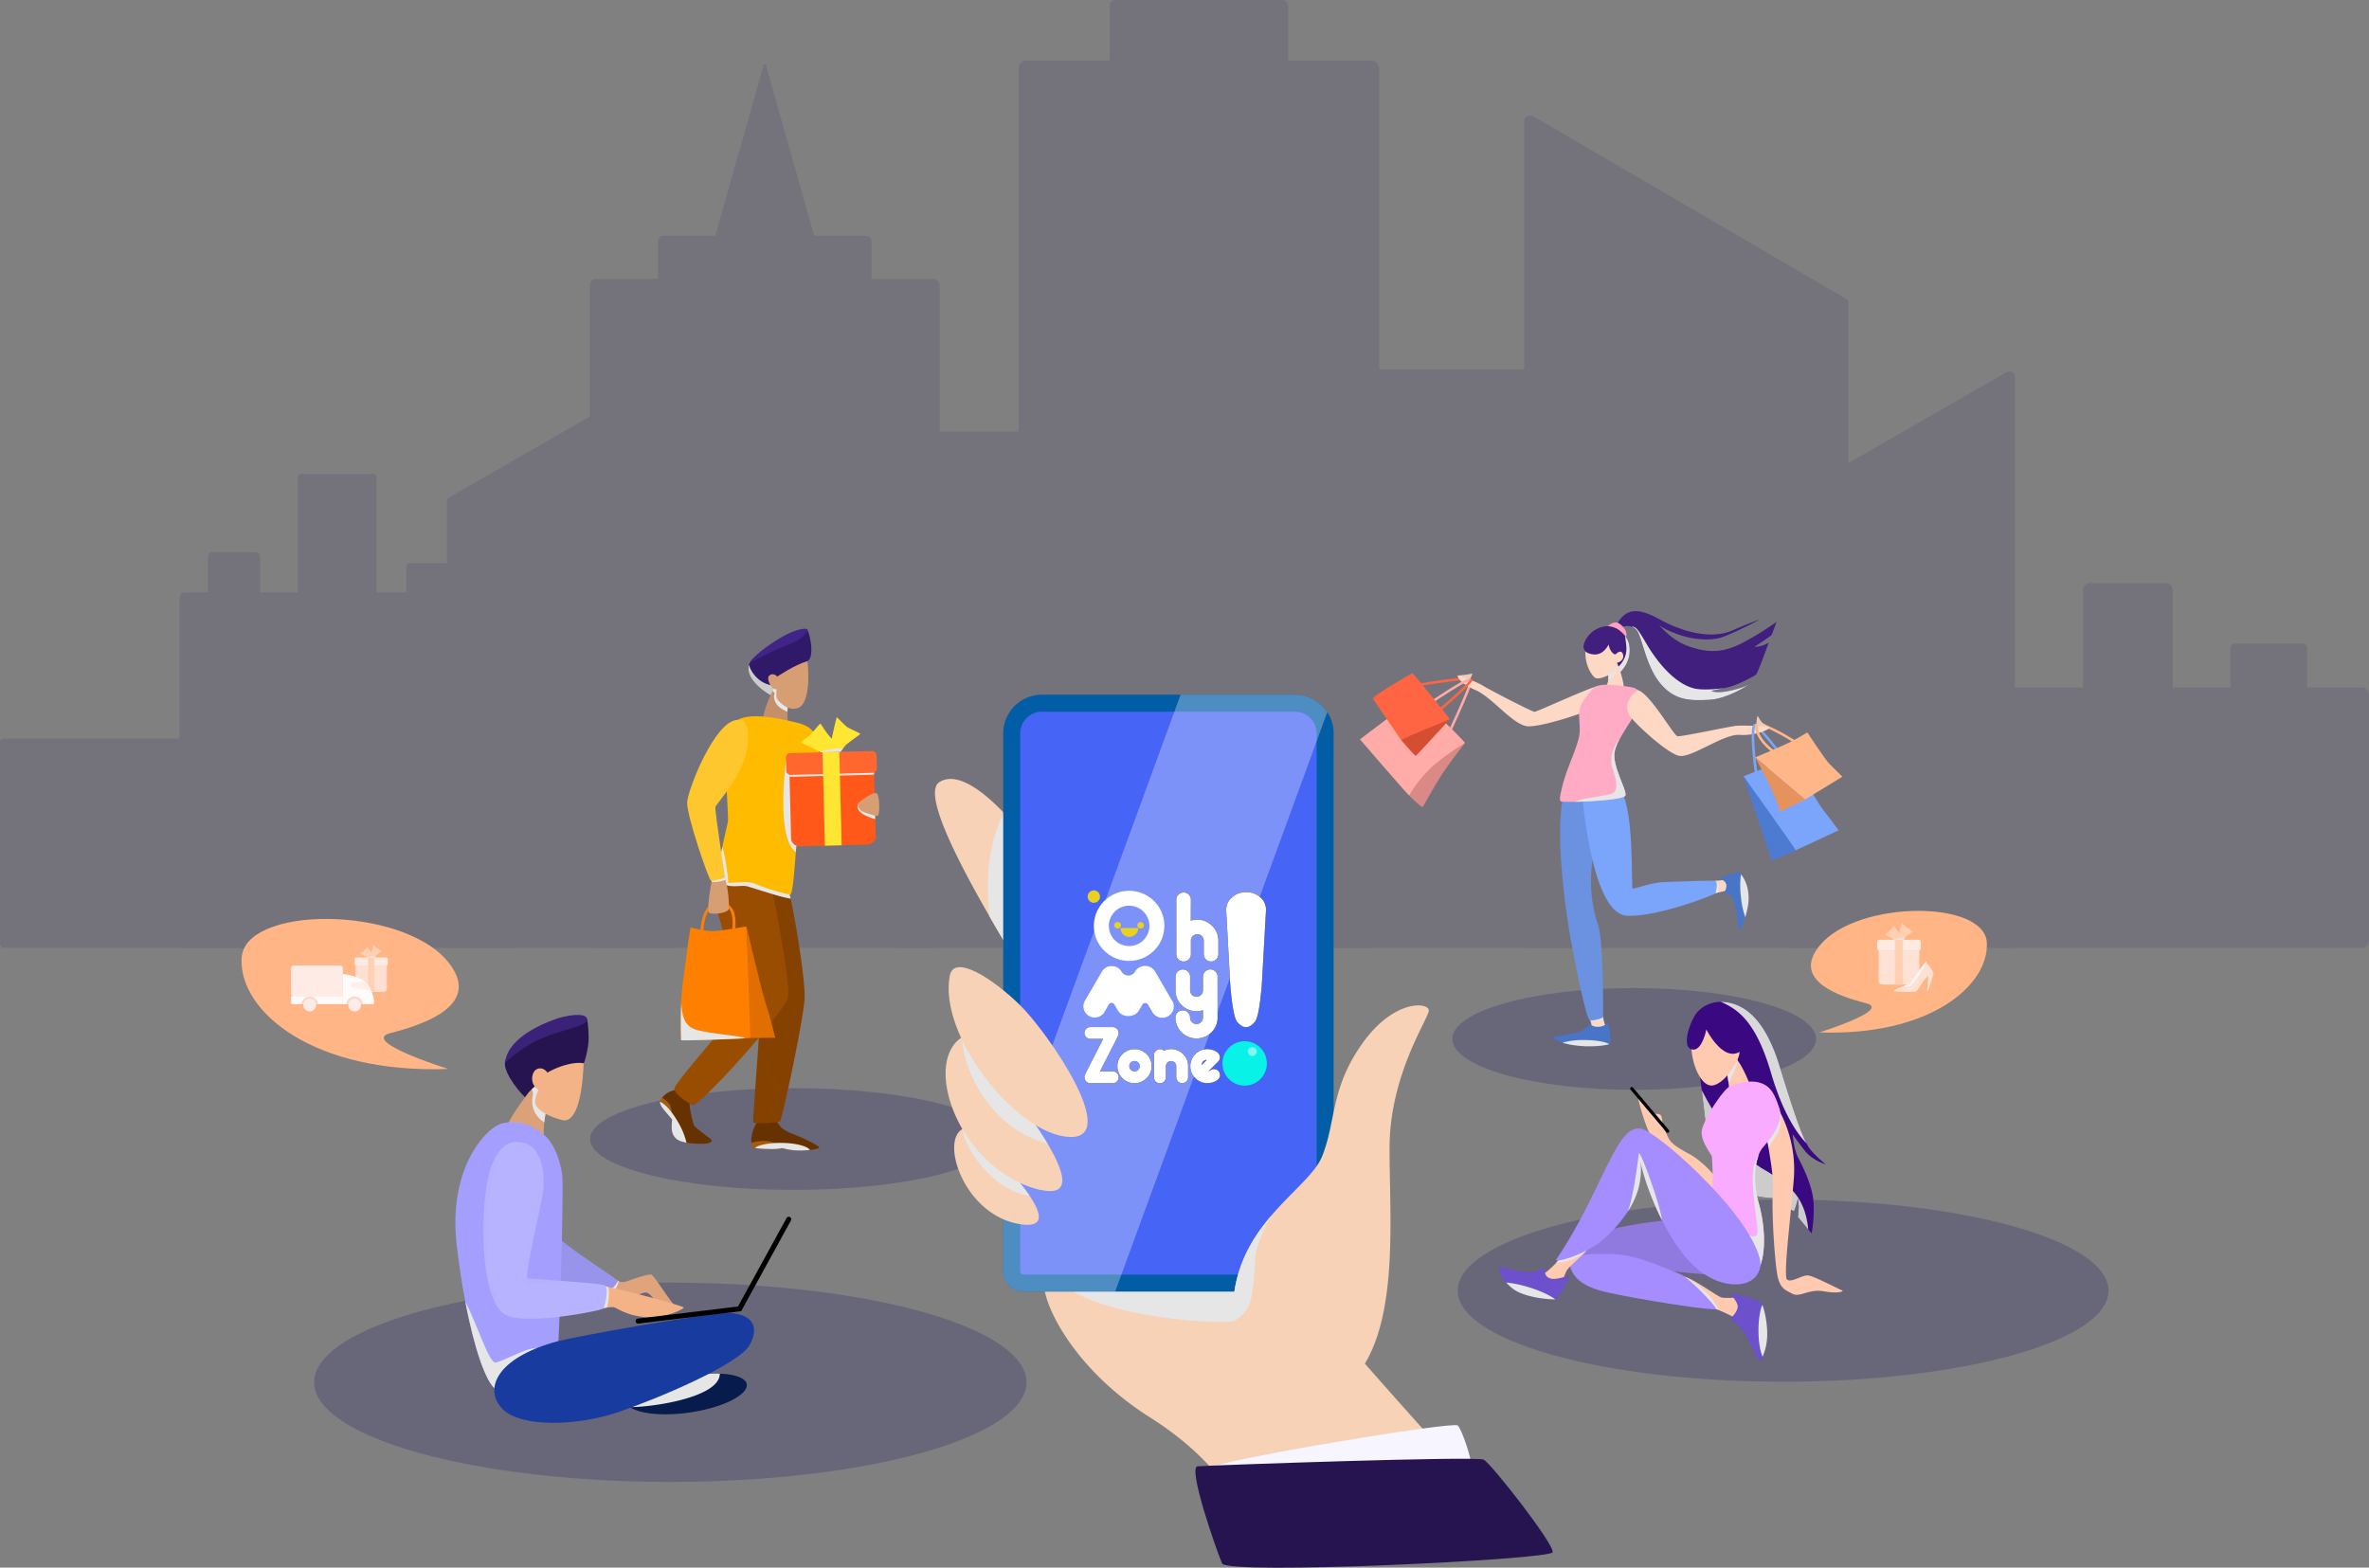 <svg xmlns="http://www.w3.org/2000/svg" viewBox="0 0 1468.34 971.81"><rect x="0" y="0" width="1468.34" height="971.81" fill="#808080" stroke="none"/><defs><style>.cls-1,.cls-74{isolation:isolate;}.cls-2{opacity:0.1;}.cls-3,.cls-4{fill:#0d005f;}.cls-4{opacity:0.2;}.cls-5{fill:#f7d2b7;}.cls-6{fill:#e6e6e6;}.cls-23,.cls-6{mix-blend-mode:multiply;}.cls-7{fill:#015da6;}.cls-8{fill:#4664f6;}.cls-71,.cls-74,.cls-9{fill:#fff;}.cls-9{opacity:0.3;}.cls-10{fill:#f7f5ff;}.cls-11{fill:#25144f;}.cls-12{fill:#dba179;}.cls-13{fill:#f4b387;}.cls-14{fill:#e0a47c;}.cls-15{fill:#3a2278;}.cls-16{fill:#071b4d;}.cls-17{fill:#9893eb;}.cls-18{fill:#a49fff;}.cls-19{fill:#173b9e;}.cls-20{fill:#b7b3ff;}.cls-21{fill:#3a0982;}.cls-22{fill:#ffcab0;}.cls-23{fill:#ccc;}.cls-24{fill:#6c50cc;}.cls-25{fill:#907ae0;}.cls-26{fill:#a58cff;}.cls-27{fill:#f9acff;}.cls-28{fill:#d9d9d9;mix-blend-mode:soft-light;}.cls-29{fill:#301968;}.cls-30{fill:#c49069;}.cls-31{fill:#d89e73;}.cls-32{fill:#630;}.cls-33{fill:#a85b0a;}.cls-34{fill:#854100;}.cls-35{fill:#994d00;}.cls-36{fill:#fb0;}.cls-37{fill:#ff5819;}.cls-38{fill:#ff8000;}.cls-39{fill:#ffc72e;}.cls-40{fill:#412487;}.cls-41{fill:#ffe633;}.cls-42{fill:#ff672e;}.cls-43{fill:#e06e00;}.cls-44{fill:#401f7f;}.cls-45{fill:#ffa1be;}.cls-46{fill:#fcd8c5;}.cls-47{fill:#ff6542;}.cls-48{fill:#edccb9;}.cls-49{fill:#ffaba8;}.cls-50{fill:#4975c7;}.cls-51{fill:#6b92e0;}.cls-52{fill:#7aa5fa;}.cls-53{fill:#ffabc6;}.cls-54{fill:#ffb78a;}.cls-55{fill:#db8986;}.cls-56{fill:#d64e32;}.cls-57{fill:#4d7bd1;}.cls-58{fill:#e6925c;}.cls-59{fill:#ffb585;}.cls-60{fill:#ffe2d6;}.cls-61{fill:#ffd0b3;}.cls-62{fill:#ffeae0;}.cls-63{fill:#ffdfd1;}.cls-64{fill:#fffbfa;}.cls-65{fill:#ffebe6;}.cls-66{fill:#ffefeb;}.cls-67{fill:#f5d9d3;}.cls-68{fill:#ffe1d1;}.cls-69{fill:#fff7f5;}.cls-70{fill:#e8d11f;}.cls-72{fill:#08f2e7;}.cls-73,.cls-74{opacity:0.7;}</style></defs><g class="cls-1"><g id="Layer_2" data-name="Layer 2"><g id="Layer_1-2" data-name="Layer 1"><g class="cls-2"><rect class="cls-3" x="631.37" y="37.53" width="223.42" height="550.1" rx="4.86"/><rect class="cls-3" x="827.06" y="229" width="169.21" height="358.63"/><rect class="cls-3" x="556" y="267.52" width="136.16" height="320.11"/><rect class="cls-3" x="365.6" y="172.83" width="216.81" height="414.8" rx="4"/><rect class="cls-3" x="111.29" y="367.22" width="210.2" height="220.41" rx="3.39"/><rect class="cls-3" y="457.85" width="157.53" height="129.78" rx="2.55"/><rect class="cls-3" x="407.88" y="146.17" width="132.26" height="54.32" rx="3.06"/><rect class="cls-3" x="1232.99" y="426.13" width="235.36" height="161.5" rx="4.45"/><rect class="cls-3" x="1291.16" y="361.47" width="55.53" height="131.35" rx="4"/><rect class="cls-3" x="184.67" y="293.82" width="48.7" height="105.35" rx="2"/><rect class="cls-3" x="251.89" y="349.09" width="48.26" height="50.07" rx="2.1"/><rect class="cls-3" x="128.92" y="342.3" width="32.39" height="55.71" rx="2.76"/><rect class="cls-3" x="1382.4" y="398.94" width="47.6" height="93.88" rx="2.86"/><path class="cls-3" d="M1145.72,187.38V584.89c0,1.51-1.65,2.74-3.67,2.74H948.41c-2,0-3.67-1.23-3.67-2.74V74.42c0-2.29,3.52-3.57,5.93-2.16l193.64,113A2.57,2.57,0,0,1,1145.72,187.38Z"/><path class="cls-3" d="M1107.37,310.34V585.16c0,1.36,1.49,2.47,3.32,2.47h134.85c1.83,0,3.31-1.11,3.31-2.47V232.83c0-2.05-3.15-3.21-5.33-2l-134.85,77.51A2.31,2.31,0,0,0,1107.37,310.34Z"/><path class="cls-3" d="M277,309.47V586.91c0,.4.43.72,1,.72H417.52c.54,0,1-.32,1-.72V229.27c0-.6-.92-.94-1.56-.57L277.39,308.9A.68.68,0,0,0,277,309.47Z"/><rect class="cls-3" x="687.81" width="110.54" height="57.28" rx="3.37"/><path class="cls-3" d="M441.22,153.74,473.29,40.38a.81.81,0,0,1,1.43,0l32.07,113.36c.1.34-.25.66-.71.66H441.93C441.47,154.4,441.12,154.08,441.22,153.74Z"/></g><ellipse class="cls-4" cx="491.74" cy="706.11" rx="125.99" ry="31.54"/><path class="cls-5" d="M900.77,906.81s-128.62,27.56-132.3,25.73-14.09-27.57-55.74-53.9S651.47,818,647.8,801.45,660.05,652,656.39,641c-1.13-3.38-10.41-18.28-22.16-37.63-6.53-10.77-13.83-22.94-20.92-35.28-21.65-37.64-41.27-76.9-31-83.29,11.27-7,28,6.57,40.2,19.42A198.5,198.5,0,0,1,638,522.76s5.58,9.59,14.43,24.83C684.79,603.35,760.73,734.7,766,748.17,772.75,765.32,900.77,906.81,900.77,906.81Z"/><path class="cls-6" d="M654.79,792.92c22.13,24.07,108.48,30.45,119.55,24.36s-2.25-33.22,6.88-53.14S654.79,792.92,654.79,792.92Z"/><path class="cls-6" d="M634.23,603.35c-6.53-10.77-13.83-22.94-20.92-35.28-2.57-22.24-.38-48.45,9.16-63.87A198.5,198.5,0,0,1,638,522.76s5.58,9.59,14.43,24.83C654.63,564.94,644.53,595.07,634.23,603.35Z"/><path class="cls-7" d="M826.59,454.65V776.7a24,24,0,0,1-24,24H634.44A12.7,12.7,0,0,1,621.81,788V454.65a24,24,0,0,1,24-24H802.62a24,24,0,0,1,24,24Z"/><path class="cls-8" d="M634.44,790.15a2,2,0,0,1-1.17-.38,2.12,2.12,0,0,1-.93-1.73V454.64a13.46,13.46,0,0,1,13.44-13.44H802.62a13.46,13.46,0,0,1,13.45,13.44V776.7a13.46,13.46,0,0,1-13.45,13.45Z"/><path class="cls-5" d="M861.26,711.88c0,45.93,6.44,113-23.42,144.25-28.37,29.67-68.91-16.55-73.27-37a15.39,15.39,0,0,1-.38-3c-.72-28.22,11-47.67,24-62.8,12.86-15,26.9-25.69,31.25-36.43,8.74-21.6,5-41.8,24.8-69.82s41.35-25.73,41.35-20.69S861.26,665.93,861.26,711.88Z"/><path class="cls-9" d="M822.65,441.53l-6.59,18-121,330.62-3.84,10.52H634.44A12.7,12.7,0,0,1,621.81,788V731.2l10.52-28.77L727.9,441.2l3.85-10.52h70.87A24,24,0,0,1,822.65,441.53Z"/><path class="cls-5" d="M633.1,759c-35-4.75-50.58-51.36-36.57-59.06a.23.23,0,0,1,.1-.07,8.79,8.79,0,0,1,2.79-.9s19.42,17.83,32.58,34.12c2.26,2.77,4.33,5.51,6.09,8.1C645.68,752.43,647.46,761,633.1,759Z"/><path class="cls-6" d="M643.9,737.34a67.66,67.66,0,0,1-11.9-4.21c2.26,2.77,4.33,5.51,6.09,8.1-22-2.47-40.45-29.5-41.45-41h0a2.53,2.53,0,0,0,0-.27,5.59,5.59,0,0,1,.81-3.75s45.18,30.78,48.14,41.57C645,737.63,644.48,737.49,643.9,737.34Z"/><path class="cls-5" d="M645.58,737.73c-.55-.1-1.1-.24-1.68-.39a67.66,67.66,0,0,1-11.9-4.21c-15.34-7.09-27.44-19.46-35.36-32.94h0c0-.07-.08-.14-.11-.2-13.17-22.53-14.63-48.11,0-57.16.45-.28.89-.53,1.37-.78,0,0,34.55,38.73,51.46,67.07C660.3,727.53,663.84,741.58,645.58,737.73Z"/><path class="cls-6" d="M649.31,709.11c-39.8-11.17-53.55-51.93-52.83-66.29.45-.28.89-.53,1.37-.78C597.85,642,632.4,680.77,649.31,709.11Z"/><path class="cls-5" d="M588.7,604.82c-7.27,37,41.12,98.44,74,100,32.69,1.59-13.47-65.06-30.45-81.69S591.38,591.21,588.7,604.82Z"/><path class="cls-10" d="M749.18,910.33c5.05-5.05,151.6-29.4,154.35-26.64s8.73,21.13,8.73,26.18S749.18,910.33,749.18,910.33Z"/><path class="cls-11" d="M742.29,909c9.62-.69,172.73-6.44,177.32-4.14s44.11,52.83,42.73,57.43-201.68,14.24-204.89,6.89S735.85,909.42,742.29,909Z"/><ellipse class="cls-4" cx="415.47" cy="856.91" rx="220.78" ry="61.78"/><path class="cls-11" d="M327.34,681.68c-3.88-2.36-15-15.94-14.39-22.77s20.56-16.07,22.47-15.31,7.77,22.7,6.47,25.36S327.34,681.68,327.34,681.68Z"/><path class="cls-12" d="M340.3,680.23c-.37,1.85-.88,4-1.46,6.63a78.18,78.18,0,0,0-1.49,8.92c-.56,5.56-.17,8.82-.34,9.82-.22,1.44-21.79-2.07-22.54-6.09s9.92-17.74,12.72-21.71a26.44,26.44,0,0,1,2.41-2.51,14.56,14.56,0,0,1,5.92-3.64,5.44,5.44,0,0,1,2-.17C341.1,671.9,341.45,674.19,340.3,680.23Z"/><path class="cls-6" d="M340.3,680.23c-.37,1.85-.88,4-1.46,6.63a78.18,78.18,0,0,0-1.49,8.92c-8.26-5.38-7.77-13.11-7.19-16.13.49-2.56,0-2.56-.56-4.36a14.56,14.56,0,0,1,5.92-3.64C336.62,673.26,338.08,676.19,340.3,680.23Z"/><path class="cls-13" d="M361.84,656.4c-1.11,39.6-10.92,38.37-12.69,38.08-3.41-.57-15.33-4.37-17.36-10.16s13.2-28.43,13.4-28.73S361.84,656.4,361.84,656.4Z"/><path class="cls-13" d="M341.28,668.13c-3.3-7.57-8.58-6.55-10.31-3.71-2.67,4.41-.76,11.63,6.45,12.08S341.28,668.13,341.28,668.13Z"/><path class="cls-14" d="M407.46,808.18a43,43,0,0,0-2.65-3.54c-1.32-1.56-2.85-3.07-4-3.31s-2.78.39-4.54,1-3.77,1.43-5.14,1.24a101,101,0,0,1-12.65-3.27c-.39-.12-.73-.26-1.07-.39a6,6,0,0,1-2.34-1.29.39.39,0,0,1-.05-.14,1,1,0,0,1,.2-.91s0,0,0,0a.35.35,0,0,0,.05-.08c.51.08,1.05.2,1.63.3a3.25,3.25,0,0,0-.68-1.32,32.24,32.24,0,0,1,4.92-3.31c.93.43,1.64.82,2.29,1.09,1.54.71,2.71.85,5.56-.1,4-1.36,13.16-4.72,14.92-3.87,1.53.73,10.18,14.33,13.3,17.94.49.56.83.85,1,.87C419.65,809.18,408,809,407.46,808.18Z"/><path class="cls-11" d="M339.14,662.73l.24,2.15a49.37,49.37,0,0,1,14.39-5.44c6.26-1.13,7.69-.07,8.07-.38s3-8.91,3-15.46-.82-11.83-1.11-12.25-28.28,12.25-28.28,12.25Z"/><path class="cls-15" d="M313,658.91c1.67-16.42,25.89-25.26,32.55-27.54,3.55-1.22,17.57-4.47,18.33.43s-18.41,6.38-33.21,14.29A94.09,94.09,0,0,0,313,658.91Z"/><path class="cls-16" d="M457.08,866c-15.2,10.09-52.93,14.92-66.75,6.32a13.8,13.8,0,0,1-2.48-1.95,3.39,3.39,0,0,1-.32-.35c-3.66-4.06.46-7.35,7.07-9.84,11.09-4.22,29.19-6.26,29.19-6.26a91.17,91.17,0,0,1,22.35-2.34C461.81,852.09,468.71,858.28,457.08,866Z"/><path class="cls-6" d="M376.27,796.48l-.95,1c.51.08,1.05.2,1.63.3a3.25,3.25,0,0,0-.68-1.32,32.24,32.24,0,0,1,4.92-3.31c.93.43,1.64.82,2.29,1.09a13.87,13.87,0,0,1-1.82,4.53,3.19,3.19,0,0,1-1.61,1.54,5.16,5.16,0,0,1-1.54,0,4.75,4.75,0,0,1-1-.19,4.47,4.47,0,0,1-2.47-1.41,2.22,2.22,0,0,1-.46-1.37c.24,0,.49.07.73.12Z"/><path class="cls-17" d="M345.9,767c6.2,6.6,37.27,26.2,37.06,27.11s-3.75,6.09-6.8,6.3-34.83,3.25-36.76-2.74S345.9,767,345.9,767Z"/><path class="cls-18" d="M345.81,834.11c-.83,3.85-20.64,23.34-32.27,27.19-2.51.83-4.65.93-6.12,0-6.09-3.85-13.47-25.22-19.05-54.51-2.07-10.82-3.9-22.74-5.32-35.24-5.28-46.31,17.06-70.48,26-74.33,7.31-3.17,19.6-2,29.05,7.11,5.29,5.07,9.34,14.82,10.36,24.38S346.81,829.43,345.81,834.11Z"/><path class="cls-6" d="M313.54,861.3c-2.51.83-4.65.93-6.12,0-6.09-3.85-13.47-25.22-19.05-54.51,7.77,15.11,14.77,38.41,18.79,37.87,4.58-.61,20.25-9.75,24.83-8.68C336,836.91,322.63,855.7,313.54,861.3Z"/><path class="cls-6" d="M446.14,851.56c.1,14.64-41.36,20.81-55.81,20.74a17.61,17.61,0,0,1-4-.32s.44-.73,1.22-2a112.33,112.33,0,0,1,7.07-9.84c11.09-4.22,29.19-6.26,29.19-6.26A91.17,91.17,0,0,1,446.14,851.56Z"/><path class="cls-19" d="M345.85,831.41c-38.9,10.45-46,30.16-34.42,42s46.76,10.51,71.74,2,75.09-29.7,81.64-41.89,0-18.73-11.88-19.5S356.06,828.67,345.85,831.41Z"/><path class="cls-13" d="M423.77,810.54c.15,1-12.28,7.09-23.93,6s-17.21-5.56-19.33-6.17a16.4,16.4,0,0,0-4.39.27c-.95.15-2,.29-3,.46-4.44.71-9.16,1.56-9.48,1.1-.54-.85,9.82-14.94,9.82-14.94l1.12.17c.24,0,.49.07.73.12h.05c.51.08,1.05.2,1.63.3h0c1.36.26,2.95.6,4.68,1,4.26,1,9.4,2.25,14.64,3.59,2.85.75,5.73,1.51,8.51,2.26,4.73,1.3,9.11,2.56,12.45,3.59C421.19,809.42,423.72,810.3,423.77,810.54Z"/><path class="cls-6" d="M376.12,810.59l-2,.29-1.07.17a101.93,101.93,0,0,1,1.92-12.3.63.63,0,0,0,.05-.22c.08-.32.15-.64.2-.91,0,0,0,0,0,0v-.08l.1-.09,0,0-.07.07a.18.18,0,0,1,.12,0c.47.07,1,.17,1.51.27h0a10.65,10.65,0,0,1,.46,2.16c0,.08,0,.13,0,.2A28.23,28.23,0,0,1,376.12,810.59Z"/><path class="cls-20" d="M374.15,810.88a1.42,1.42,0,0,1-.12.27c-.76,1.22-49.06,11-61.07,3.66s-14.8-41.73-12.65-68.85,10.77-42.45,26.05-36.87c9.14,3.36,12.65,19,9.43,34.58s-10.82,48.59-8.67,48.91,44.79,2.73,47.66,4.24a1.44,1.44,0,0,1,.59.56s0,0,0,0l0,0a.09.09,0,0,1,.05.1C377.05,800.33,375,809,374.15,810.88Z"/><path d="M458.19,809.85l-62.84,7.57a1.55,1.55,0,0,0-1.36,1.73h0a1.55,1.55,0,0,0,1.73,1.36l62.84-7.58a1.55,1.55,0,0,0,1.36-1.73h0A1.55,1.55,0,0,0,458.19,809.85Z"/><path d="M487.51,755.11,457.05,810.6a1.57,1.57,0,0,0,.62,2.12h0a1.56,1.56,0,0,0,2.11-.62l30.45-55.49a1.55,1.55,0,0,0-.61-2.11h0A1.55,1.55,0,0,0,487.51,755.11Z"/><ellipse class="cls-4" cx="1105.2" cy="800.11" rx="201.69" ry="56.44"/><ellipse class="cls-4" cx="1012.9" cy="644.07" rx="112.71" ry="31.54"/><path class="cls-21" d="M1124.11,746a88.1,88.1,0,0,1-1.22,18.64l-2.07-2.48-6.41-7.68s.47-5.08.47-6.47-.47-5.08-.47-5.08-2,7.85-2.6,7.85-10.62-6.92-12.64-7.85-11.84.3-14.92-4.61-26.93-40.81-26.93-40.81-1.37-12-2.55-21.63c-.72-5.85-1.37-10.8-1.61-11.61-.62-2.15-6.13-28.36-2.47-34.79,3-5.26,9.42-8.36,15.9-8.44a19.93,19.93,0,0,1,2.57.13c9,1,23.72,6.47,33.87,39.72,9,29.53,13.67,42.05,16.65,47.84.39.73.72,1.34,1,1.88,2.83,4.62,10.44,10.82,10.92,11.21-.5-.15-8.44-2.62-13.08-8.61-4.77-6.15-7.39-10-7.39-10s.54,8.87,3.4,14.46C1118.27,724.94,1123.65,736,1124.11,746Z"/><path class="cls-22" d="M1084.71,672.8c.24,1-12.82,3.7-12.82,3.7s-.18-2.42-.53-5.34c-.46-3.85-1.2-8.59-2.11-9.9,0,0,.06-.32.19-.8.51-2.08,2.19-7.37,5.46-5.21a6.31,6.31,0,0,1,1.15,1c.33.35.66.76,1,1.2C1080.67,662.24,1084.51,671.93,1084.71,672.8Z"/><path class="cls-6" d="M1076.05,656.25a52,52,0,0,0-6.61,4.21c-.13.48-.19.8-.19.8.91,1.31,1.65,6,2.11,9.9,2-3.35,5.1-9.64,5.7-13.71Z"/><path class="cls-22" d="M1048.23,647.36c0,10.93,5,23.87,11.32,25.44,8,2,19.93-16.67,18.54-21.59s-11.85-18.47-16.16-19.09-10.62,5.85-11.54,8.31S1048.23,647.36,1048.23,647.36Z"/><path class="cls-22" d="M1063.7,730.17s-7.5-9.93-17.08-15-11.66-7.73-12.7-10.15-5-10.28-6.47-11.78-11.54-12.35-12-12.35,4.73,19.39,8.88,25.16,33.83,37.64,38.56,35.56S1063.7,730.17,1063.7,730.17Z"/><path class="cls-22" d="M1030.4,696.25c0-2.48-.64-5.19-1.74-5.48s-2.77-.41-3.11-.06S1030.4,696.25,1030.4,696.25Z"/><path class="cls-23" d="M1114.41,754.5s.47-5.08.47-6.47-.47-5.08-.47-5.08-2,7.85-2.6,7.85-10.62-6.92-12.64-7.85-11.84.3-14.92-4.61-26.93-40.81-26.93-40.81-1.37-12-2.55-21.63c8.26,15.89,22.9,39.75,36.87,48.12,14.39,8.61,26.93,15.22,29.18,38.16Z"/><path class="cls-22" d="M1130.43,800.51c-9.39-1.68-14.78,4-19.4,1.55s-8-3.23-9.55-12.47-3.52-38.79-2.6-50.79c.57-7.54-1.2-18-2.49-25.92-.1-.5-.17-1-.26-1.47-.63-4-1.09-7.15-1-8.63.3-2.86,2.79-8.92,4.55-12.93a0,0,0,0,1,0,0c.37-.85.7-1.59,1-2.22l.75-1.62c.13.22.28.46.41.7s.39.67.57,1,.33.61.5.94c0,0,0,0,0,0,.17.31.33.63.5,1a76.83,76.83,0,0,1,8.48,40.23c-1.39,19.39-6.78,60.8-4.31,63.26s9.53-2.92,13.23-2.46,19.39,8.78,20.94,9.24S1139.81,802.21,1130.43,800.51Z"/><path class="cls-22" d="M1076.51,817.91c-.74-.91-6.59-3.88-11.62-5.91a24.82,24.82,0,0,0-6.5-1.94s-11.05-8.2-17.79-14.08c-3.16-2.75-5.37-5-5.08-5.67.93-2.07,1.85-.79,8.44,1.06s20.54,12.45,23.2,13,8.78-.24,10.63.57S1077.67,819.29,1076.51,817.91Z"/><path class="cls-24" d="M1095,832a33.86,33.86,0,0,1-2.51,9c-1,2.07-2,2.94-2.5,2.29-1-1.25-7.24-15.36-9.45-18.25s-8.08-7.27-7.54-7.94,4.53-4.6,4-7.72-4.3-6.59-4.06-7.28,17.62,2.68,19.3,6.62l.07.16C1094,812.9,1096.24,824.06,1095,832Z"/><path class="cls-25" d="M1054.7,755.42c-30.48-.31-78.66,8.92-81.74,18.31s99.44,18.47,101,17.09S1054.7,755.42,1054.7,755.42Z"/><path class="cls-6" d="M1064.89,812a24.82,24.82,0,0,0-6.5-1.94s-11.05-8.2-17.79-14.08c.65-3,1.39-5.17,1.39-5.17C1046.2,791.92,1061.27,801.14,1064.89,812Z"/><path class="cls-26" d="M972.35,780c.46,8,3.69,16.47,22.78,20.94s68.49,12.16,68.49,10.46-16.61-19.28-22.16-21.55c-19.7-8-29.13-12-42.64-12.46C977.89,776.77,972.35,780,972.35,780Z"/><path class="cls-22" d="M983.19,775.22v.06c-.31,1.53-10.76,9.53-12.32,12.76s-1.84,5.62-3.69,7.7-14.61-4.3-11.38-5.61c2.07-.85,5.23-3.68,7.93-6.43.31-.31.61-.63.9-.94.81-.87,1.57-1.7,2.2-2.42l.66-.76a81.92,81.92,0,0,1,7.45-5.06,16.25,16.25,0,0,1,3.49-1.64c2.4-.69,3.9,0,4.49.94A1.88,1.88,0,0,1,983.19,775.22Z"/><path class="cls-24" d="M972.57,791c.39.57-5.85,13.21-8.68,14.42a.74.74,0,0,1-.39.12c-2.58.07-18.54-.93-25.82-6.62a32.69,32.69,0,0,1-4.14-3.84c-3.84-4.3-4.78-8.09-4.28-9.16.65-1.39,9.88,2.14,16.27,2.68s11.82-2.92,11.9-2.53c.24,1.09-.72,5.22,3.49,6.46S972.17,790.35,972.57,791Z"/><path class="cls-21" d="M1080.71,650.05c-11.31,11.63-23.09-11.85-23.09-11.85s-2.77,14.62-9.47,12.24,1-21.74,4.93-23.63c5-2.36,15.85,1.54,17.62,4.16S1080.71,650.05,1080.71,650.05Z"/><path class="cls-6" d="M1100,705.66c-1.68,2.33-2.92,4.23-3.84,5.75-.63-4-1.09-7.15-1-8.63.3-2.86,2.79-8.92,4.55-12.93a0,0,0,0,1,0,0c.37-.85.7-1.59,1-2.22.49-.38.9-.7,1.16-.92l.06,0a2.65,2.65,0,0,0,.33-.24c.24.69.48,1.41.68,2.18v0s0,0,0,0A18.56,18.56,0,0,1,1100,705.66Z"/><path class="cls-27" d="M1090.11,746c4.76,17.09,3.73,32.82.49,39.45-.51,1.06-1.73.65-3.39-.77-8.8-7.48-30.17-43.39-27.58-43.91,3.06-.61,1.53-22.62,1.38-23.86s-6.46-8.61-6.31-15.07,13.11-26.31,17.54-28.34c.93-.42,10.38-4.41,17.9-2.46s9.81,7.39,12.73,16-5.84,19.39-10,24a15.91,15.91,0,0,0-2.77,4.77C1087.56,722.3,1086.47,733.05,1090.11,746Z"/><path class="cls-6" d="M984.62,773.69a14.22,14.22,0,0,1-1.43,1.53c-4.41,4.2-12.56,7.59-18.56,7.54.81-.87,1.57-1.7,2.2-2.42l.66-.76a81.92,81.92,0,0,1,7.45-5.06c2.51-.24,5.95-.53,8-.7Z"/><path class="cls-6" d="M1090.6,785.47c-.51,1.06-1.73.65-3.39-.77-3.42-8.09-6.8-19.32-6-19.89,1.23-.93,6.46,4.3,8,0s-7.65-39.26.93-48.95c-2.55,6.44-3.64,17.19,0,30.16C1094.87,763.11,1093.84,778.84,1090.6,785.47Z"/><path class="cls-26" d="M1073.28,796.1c-11.68-1-25.92-9-38.9-31.76-1.53-2.69-3-5.35-4.25-7.92-9.72-19.27-13-34.41-13.37-36.31a44.65,44.65,0,0,1-1.63,17.91,52.27,52.27,0,0,1-6.19,13,86.35,86.35,0,0,1-13.66,16c-12.16,11.34-32.16,16-30.78,13.85s10.92-15.41,24.16-43,18.94-39.56,28.48-38.18,67.26,52.15,73.72,81.28C1092.34,787.54,1087.94,797.35,1073.28,796.1Z"/><path d="M1034.28,702h0a1,1,0,0,1-1.41-.12l-22.22-26.36a1,1,0,0,1,.12-1.41h0a1,1,0,0,1,1.41.12l22.22,26.36A1,1,0,0,1,1034.28,702Z"/><path class="cls-28" d="M1119.68,708.75c-5.65-5.66-14.72-18.84-21.89-43.37-9.37-32.11-20.56-39.7-31.2-44.32a19.93,19.93,0,0,1,2.57.13c9,1,23.72,6.47,33.87,39.72C1112.07,690.44,1116.7,703,1119.68,708.75Z"/><path class="cls-6" d="M1095,832a33.86,33.86,0,0,1-2.51,9c-1.54-3.3-2.57-9.36-2.57-16.29,0-6.63.94-12.45,2.38-15.83C1094,812.9,1096.24,824.06,1095,832Z"/><path class="cls-6" d="M963.89,805.4a.74.74,0,0,1-.39.12c-2.58.07-18.54-.93-25.82-6.62a32.69,32.69,0,0,1-4.14-3.84,71.05,71.05,0,0,1,13.51,2.77C954.25,800,960.38,802.82,963.89,805.4Z"/><path class="cls-6" d="M1016.76,720.11a44.65,44.65,0,0,1-1.63,17.91,52.27,52.27,0,0,1-6.19,13c3.85-10.38,6.39-32.89,6.85-35.88.51-3.32,13.31,31.83,14.34,41.31C1020.41,737.15,1017.14,722,1016.76,720.11Z"/><path class="cls-29" d="M486,426.86h0a2.76,2.76,0,0,1-.76,1.81,30.55,30.55,0,0,1-6.77,2.86c-7.94-4.4-16.47-12.15-14.22-19.4a4.28,4.28,0,0,1,.14-.43c2.72-7.37,18.36-8.91,19.46-7.21C484.78,406,486.9,421.35,486,426.86Z"/><path class="cls-23" d="M486,426.86h0a2.76,2.76,0,0,1-.76,1.81,30.55,30.55,0,0,1-6.77,2.86c-7.94-4.4-16.47-12.15-14.22-19.4,1.62,5.92,7.83,13,16.87,12.91C483.79,425,485.31,425.76,486,426.86Z"/><path class="cls-30" d="M488.11,441.22c-.06,2.94.09,6.38,0,6.76-.14.6-14,2.44-15-1.1-.85-2.92,2.71-12.4,5.72-18.61.65-1.33,1.25-2.49,1.8-3.43,0,0,8.54,10.91,7.89,12.45A14.22,14.22,0,0,0,488.11,441.22Z"/><path class="cls-6" d="M488.48,437.29a14.22,14.22,0,0,0-.37,3.93c-9.32-3.63-8.55-9.69-8.1-10.86.35-.92-.27-1.06-1.22-2.09.65-1.33,1.25-2.49,1.8-3.43C480.59,424.84,489.13,435.75,488.48,437.29Z"/><path class="cls-31" d="M500.05,407.72c1.77,8.84,1.77,28.1-5,31s-13.12-4.57-13.71-6,.59-19.6,1.62-20.49S500.05,407.72,500.05,407.72Z"/><path class="cls-31" d="M482.87,420.63c-1.91-2.58-4-3.19-5.67-2.13-2.95,1.91,1.1,8.1,2.51,8.55a2.84,2.84,0,0,0,3.31-.89C483.32,425.65,482.87,420.63,482.87,420.63Z"/><path class="cls-32" d="M507.71,711.24c0,.53-.52,1-5.73,1.61l-2.3.25a41,41,0,0,1-14.88-1.36l-2-.57c-2.21-.64-7.36-.8-11.41-1.22-3-.3-5.43-.73-5.61-1.57-.46-2,0-7.75,4.2-13.94,0,0,9.94-1,10.91-.52s.35,5.1,10.24,8.94S507.71,710.66,507.71,711.24Z"/><path class="cls-33" d="M484.8,711.74h0a33.05,33.05,0,0,1-5.13.55c-1.61.11-10.12-.17-11.73-.67l-.1,0c-1.51-.49-1.93-1.06-2-3.21,0,0,6.41-1.72,10.6-.89a18.71,18.71,0,0,1,3.4,1.1C482.61,709.81,484.94,711.49,484.8,711.74Z"/><path class="cls-32" d="M441.23,707c.14.72-1.63,1.91-4.63,2a52.29,52.29,0,0,1-11.09-.64c-2.78-.49-5.31-1.34-6.69-2.74-3.54-3.61-2.35-8.19-2.28-11.66,0-1.57-1.22-4.47-2.62-7.18-1.66-3.25-3.5-6.22-3.5-6.22s0,0,0-.06a12.84,12.84,0,0,1,9.42-4.88s8.55,6.19,7.73,7.89,2,12.75,2.52,14.08S441.09,706.23,441.23,707Z"/><path class="cls-33" d="M416.54,694c-.14-.44-3.22-3.59-5.77-7-1.27-1.68-1.75-2.93-1.71-3.94a3.72,3.72,0,0,1,1.38-2.57s4.15,2.89,5,4.85a17.38,17.38,0,0,1,.91,4.3v0A22,22,0,0,1,416.54,694Z"/><path class="cls-34" d="M498.72,618.6c-.44,12.39-13.94,75.41-15.25,76.51s-16.15,1.77-16.59.67c-.34-.85,2.34-35.62,3.47-52.5.35-5.11.56-8.58.51-9-.19-1.45.83-61,3.29-81.44.44-3.64.92-6,1.45-6.63,0-.05.09-.11.14-.12a.24.24,0,0,1,.2,0c.65.19,1.47.46,2.37.78h.05c4.23,1.54,10.19,4.07,10.19,4.07.42,1.35.94,3.49,1.52,6.18C493.5,572.91,499.09,608,498.72,618.6Z"/><path class="cls-35" d="M477.27,546.74c3.1,12.38,13.49,65.89,10.84,72.53s-23,31-38.92,47.76-19,18.13-19.68,18.13-11.72-6.41-11.5-10.39,43.12-51.74,43.12-54-17.69-57-17.69-61.24,5.31-22.78,10.84-21.45S477.27,546.74,477.27,546.74Z"/><path class="cls-6" d="M490.07,557.12a90.55,90.55,0,0,1-11.07-2.8l-4.85-1.47c-4.86-1.5-9.25-2.91-10.81-3.34-4.08-1.11-10.27,1.43-16-2a22.72,22.72,0,0,1,8.28-3c3.76-.64,11.44-.25,20,1.68.3,0,.6.12.92.2h0l1.77.44h.05c4.23,1.54,10.19,4.07,10.19,4.07C489,552.29,489.49,554.43,490.07,557.12Z"/><path class="cls-36" d="M500.63,494.32c-3.13,10.23-6.17,19.42-6.47,22.57-.23,2.21-.52,6.48-.89,11.34-.86,11.37-2,26.15-3.39,26.25-1.91.14-15.34-3.68-21.53-6.49-4.6-2.07-11.68-.66-17-.69a11.53,11.53,0,0,1-4.65-.78c-2.58-1.22-1-11.78,1-21.44,1.61-7.89,3.48-15.18,3.55-16.29.14-2.51-1.63-34.65-2.07-39.52s8.1-23,8.1-23c8.26-4.71,26.4-.73,34.36,1.18s12.24,3.24,15.61,12.24C509.21,464.87,504.84,480.52,500.63,494.32Z"/><path class="cls-6" d="M500.63,494.32c-3.13,10.23-6.17,19.42-6.47,22.57-.23,2.21-.52,6.48-.89,11.34-12-8.51-6.86-52.94-5.6-59.2,0,0,5.85,3.3,8.06,5.85C496.56,475.84,498.86,484.31,500.63,494.32Z"/><path class="cls-37" d="M542.73,518.27a5.15,5.15,0,0,1-5,5.29l-16,.41-10.4.26-15.73.39a5.16,5.16,0,0,1-5.28-5l-.94-38.16,0-1.18-.09-3.38a5.16,5.16,0,0,1,5-5.29L510,471.2l10.4-.26,16-.41a5.17,5.17,0,0,1,5.29,5l.09,3.36,0,1.17.62,25.24.06,2.41Z"/><path class="cls-6" d="M542.47,507.73a23.83,23.83,0,0,1-6.11-2.23c-5.52-2.65-5.2-5.85-4.47-7.32a7.24,7.24,0,0,1,3.59.09c1.36.37,4.93,4.42,6.93,7.05Z"/><path class="cls-31" d="M543.68,492.05c1.73,2.81,1.62,13.2.3,13.64s-9.66-2.21-10.91-3.69-1.55-2.72-1.18-3.83S542.32,489.84,543.68,492.05Z"/><path class="cls-38" d="M434.16,578.93c0-.48-.21-11.84,5.12-17.09a8.93,8.93,0,0,1,6.85-2.6,9.28,9.28,0,0,1,6.91,2.92c3.39,3.81,2.89,10.36,2.58,14.28-.07.86-.13,1.6-.13,2.14h-1.77c0-.58.06-1.36.14-2.28.28-3.63.75-9.72-2.14-13a7.55,7.55,0,0,0-5.66-2.33,7,7,0,0,0-5.53,2.1c-4.8,4.71-4.61,15.68-4.61,15.79Z"/><path class="cls-6" d="M451.4,547.3a11.53,11.53,0,0,1-4.65-.78c-2.58-1.22-1-11.78,1-21.44C449.17,529.63,451,540.38,451.4,547.3Z"/><path class="cls-31" d="M451.7,563.4c-.37,2.88-11.58,4-12.54,2-.76-1.6.78-13.73,1.88-18.61.28-1.22.53-2,.7-2,.89-.23,7-2.07,7-2.07a27.86,27.86,0,0,1,.92,2.8C451.56,552.16,452,560.9,451.7,563.4Z"/><path class="cls-6" d="M449.67,545.48a22.22,22.22,0,0,1-8.63,1.31c.28-1.22.53-2,.7-2,.89-.23,7-2.07,7-2.07A27.86,27.86,0,0,1,449.67,545.48Z"/><path class="cls-39" d="M457.3,446.28c-14.17,0-31.33,44.08-31.4,51.3-.09,8.59,13.42,48.2,14.89,48.5s8.57-1.79,8.57-2.38-6.51-41.4-5.92-43.46,18-20.49,19.9-38S458.63,446.28,457.3,446.28Z"/><path class="cls-29" d="M481.79,419.4s10.56-7.13,18.15-9.36c5.25-1.55,2.29-16.2.52-19.63S475.12,402.85,476,405.56,481.79,419.4,481.79,419.4Z"/><path class="cls-40" d="M464.72,411c2.15-5.2,19.35-16.89,27.26-19.65s10.17-1.66,7.4,1.55-6.63,5.36-14.31,8.18S464.72,411,464.72,411Z"/><path class="cls-41" d="M533.2,454.93c0,.42-8,5.75-9.4,7.41-.39.48-.85,1.06-1.32,1.68-1.17,1.57-2.37,3.29-2.44,3.4a36.29,36.29,0,0,1-4.34-.2l-2.24-.19c.08-.25.28-1.06.53-2.25.4-1.72.93-4.17,1.5-6.81,1.38-6.3,3-13.48,3.22-13.32.44.27,4.76,4.92,6.3,6S533.14,454.54,533.2,454.93Z"/><path class="cls-41" d="M517.05,459.46s-.18,2.65-.53,4.9a16.2,16.2,0,0,1-.52,2.4,1.05,1.05,0,0,1-.3.46c-1.41,1.33-6.58.28-6.93-.58a1.75,1.75,0,0,0-.57-.5c-2.44-1.57-11.81-5.64-11.81-6s2.21-1.71,4.52-3.48,7-8,7.52-8,3,5.09,7.06,9.23C516,458.48,516.52,459,517.05,459.46Z"/><path class="cls-6" d="M541.79,480.08s0,0,0,0a2.54,2.54,0,0,1-.9.19l-20.29.52-10.4.26-20.06.5a2.2,2.2,0,0,1-.78-.13l0-1.18-.09-3.38a5.16,5.16,0,0,1,5-5.29L510,471.2l10.4-.26,16-.41a5.17,5.17,0,0,1,5.29,5l.09,3.36Z"/><path class="cls-6" d="M522.48,464c-1.17,1.57-2.37,3.29-2.44,3.4a36.29,36.29,0,0,1-4.34-.2c-1.41,1.33-6.58.28-6.93-.58a1.75,1.75,0,0,0-.57-.5c1.4-.42,3.54-.94,5.79-1.36.83-.16,1.69-.3,2.53-.42A23.93,23.93,0,0,1,522.48,464Z"/><path class="cls-42" d="M543.49,476.34a2.7,2.7,0,0,1-1.73,2.58,2.78,2.78,0,0,1-.9.19l-20.29.51-10.4.27-20.06.49a2.43,2.43,0,0,1-.82-.12,2.67,2.67,0,0,1-1.94-2.51l-.22-8.13a2.7,2.7,0,0,1,2.64-2.75l20.06-.51,10.4-.27,20.29-.51a2.7,2.7,0,0,1,2.76,2.63Z"/><polygon class="cls-41" points="521.68 523.99 511.28 524.25 510.17 479.89 509.95 471.2 509.83 466.34 520.23 466.07 520.35 470.94 520.57 479.62 521.68 523.99"/><path class="cls-38" d="M465,643.47c-.25.06-1.47.13-3.36.23-10.15.54-39.53,1.61-39.53,1.1s-.48-11.66.07-23.44v-.14c.21-4.28.54-8.61,1.09-12.52,2.07-14.75,4.42-34.05,4.87-33.77,0,0,9.14,2.81,15.63,2.21s18.86-2.79,18.86-2.79S466.65,643.19,465,643.47Z"/><path class="cls-43" d="M462.68,574.34s10,42.61,12.23,48.8,5.61,20.19,5.61,20.19l-15.48.15Z"/><path class="cls-6" d="M461.68,643.7c-10.15.54-39.53,1.61-39.53,1.1s-.48-11.66.07-23.44c.44,7.41,1.48,14.51,8.73,16.81C440.51,641.21,459.61,641.92,461.68,643.7Z"/><path class="cls-6" d="M502,712.85l-2.3.25a41,41,0,0,1-14.88-1.36h0a33.05,33.05,0,0,1-5.13.55c-1.61.11-10.12-.17-11.73-.67l-.1,0a12.08,12.08,0,0,1,3.57-1.64,40.91,40.91,0,0,1,8.39-1.36c1.52-.09,3.14-.14,4.81-.11C493.2,708.62,500.35,710.48,502,712.85Z"/><path class="cls-6" d="M425.51,708.39c-2.78-.49-5.31-1.34-6.69-2.74-3.54-3.61-2.35-8.19-2.28-11.66-.14-.44-3.22-3.59-5.77-7-1.27-1.68-1.75-2.93-1.71-3.94,1.34.4,3,1.73,4.86,3.71.78.83,1.59,1.81,2.41,2.87v0a58.15,58.15,0,0,1,4.21,6.45A46.8,46.8,0,0,1,425.51,708.39Z"/><path class="cls-44" d="M1098,393.74c-.39.51-10.61,7.29-10.61,7.29a17.75,17.75,0,0,0,7-1.64l1.89-1s-6.78,19.08-8,19.92-10.87,6.25-17.24,7.75l-2.43.55c-4.92,1.1-7.85,1.65-7.85,1.65s2,1.83,10.54.14c8.06-1.59,12.11-3.64,12.58-3.87-.88.58-13.45,8.82-24.56,9.34-11.51.51-21.18.7-30.26-10.23s-11.23-29-14.65-33a7.1,7.1,0,0,0-3-2.14,10.2,10.2,0,0,0-5.94.1c-.68.09-3-2.05-3-2.05,5-8.67,11.78-10.56,25.92-2.75s31.89,12.83,45.37,7,16.79-6.56,16.79-6.56-17,8.9-23.82,11c-4.74,1.45-15.3,2.22-27.34-2.22-6.41-2.34-9.55-4.3-11.09-5.61,2.81,3.3,9.51,10.19,18.51,13.29,12,4.16,21.6,4.3,34.76-3a171.22,171.22,0,0,0,19.57-12.22C1100.92,386,1098.4,393.24,1098,393.74Z"/><path class="cls-45" d="M996.47,388.32c.93-1,4-3.42,6.64-2.05s6.25,5.32,4.59,9.23S996.47,388.32,996.47,388.32Z"/><path class="cls-44" d="M1003.31,417.65l-1.78-2.53h0l-4.42-6.28c-1.08-2.55,2.68-20.56,5.07-19a17.08,17.08,0,0,1,5.16,4.46,13.92,13.92,0,0,1,1.61,2.85c.06.12.12.26.17.39.13.32.2.56.24.64C1011,403,1010.39,411.27,1003.31,417.65Z"/><path class="cls-6" d="M1003.31,417.65l-1.78-2.53h0c0-.53.53-.72,1.14-1.33,7.86-7.79,4.87-13.87,4.67-19.53a13.92,13.92,0,0,1,1.61,2.85c.06.12.12.26.17.39.13.32.2.56.24.64C1011,403,1010.39,411.27,1003.31,417.65Z"/><path class="cls-46" d="M1006.28,427c-.88,1.17-11.61,0-11.61-.67s1.7-1.11,2.16-4.88a20.44,20.44,0,0,0,0-4.5,9.59,9.59,0,0,1,.45-4.56h0a4.14,4.14,0,0,1,4.25-2.6l.21.33c.14.22.28.48.42.75C1004.59,415.58,1007.09,426,1006.28,427Z"/><path class="cls-6" d="M996.83,421.48a20.44,20.44,0,0,0,0-4.5,9.59,9.59,0,0,1,.45-4.56h0a14.3,14.3,0,0,1,4.46-2.27l.31-.09a6.85,6.85,0,0,1,.11.84C1002.59,414.92,1000.94,420.62,996.83,421.48Z"/><path class="cls-46" d="M983.14,400.9c-1.95,8.72,2.61,17.05,5.34,19.13s11.06-2.6,12.11-4,3.25-9-.65-14.19-7.82-5.6-10.55-3.91A40.24,40.24,0,0,1,983.14,400.9Z"/><path class="cls-46" d="M1001.11,406c.78-1.27,3.09-2.69,4.1-1.66s1.82,3.94-1.11,5.83-3.32-1.18-3.38-1.57A18,18,0,0,1,1001.11,406Z"/><path class="cls-47" d="M879.08,425.36l-.25-1.54c.16,0,15.81-2.55,25.54-3.58,2.19-.24,3.76-.37,4.93-.43l.08,1.56c-1.14.06-2.68.19-4.84.42C894.84,422.82,879.24,425.34,879.08,425.36Z"/><path class="cls-48" d="M903.47,418.83s7.74-.75,8.66-1.27.06,2.21-1.7,4.1S903.47,418.83,903.47,418.83Z"/><path class="cls-49" d="M899.1,454.12l-1.41-.66c.09-.2,9.09-19.4,12.29-28.28l1.47.53C908.23,434.65,899.19,453.93,899.1,454.12Z"/><path class="cls-46" d="M990.47,425.28s-2.05,10.64-2.83,13a1.27,1.27,0,0,1-.52.55c-1.39,1-5.38,2.68-10.4,4.42-9.93,3.45-23.87,7.23-29.51,7-9.08-.29-22.17-17.87-32.42-22.35s-11.41-8.41-11.32-9.09,12.31,4.11,15.81,6.34,30.27,16.12,31.84,16.12S984.31,426.54,990.47,425.28Z"/><path class="cls-49" d="M880.52,440.7a.78.78,0,0,1-.44-1.43c.17-.12,17.33-12,26.12-16.79a32.5,32.5,0,0,1,4.55-2,.78.78,0,1,1,.5,1.48,31.46,31.46,0,0,0-4.3,1.85c-8.72,4.79-25.81,16.59-26,16.71A.79.79,0,0,1,880.52,440.7Z"/><path class="cls-47" d="M892.05,441a.77.77,0,0,1-.74-.54.76.76,0,0,1,.4-.94c1-.63,11.51-9.68,16.81-15.11a25.49,25.49,0,0,0,2.76-3.17.79.79,0,0,1,1.08-.23.78.78,0,0,1,.23,1.08,25.49,25.49,0,0,1-3,3.41c-5,5.15-16.52,15.2-17.35,15.47A1,1,0,0,1,892.05,441Z"/><path class="cls-46" d="M995.65,641.27c-1,.89-7.92-.14-8.13-1.24-.13-.64-1.07-4.07-1.61-7-.08-.44-.16-.87-.21-1.28-.23-1.52-.28-2.7.07-3,.86-.75,5.26-.14,6.79.11h.06l.47.08c.14.83.46,2,.82,3.29C995,635.9,996.44,640.6,995.65,641.27Z"/><path class="cls-46" d="M1070.36,551.85a32.35,32.35,0,0,1-5.7,1.5c-1.85.37-3.74.72-5.05.87-1,.11-1.61.11-1.69,0-.31-.65,3.46-8,3.46-8,.48,0,1-.06,1.64-.11l.89-.08c3.14-.33,6.86-.83,7.56-.33C1072.37,546.38,1071.28,551.19,1070.36,551.85Z"/><path class="cls-44" d="M1002.52,402.92s-.3,4.1-2.63,2.19-2.88-5.56-2.88-5.56-3.13,7.27-10.11,6.05-6.35-6-2.93-10.79,11.33-9,18.21-5S1002.52,402.92,1002.52,402.92Z"/><path class="cls-50" d="M997.59,647.21l-.2.09c-2.08.8-11.58,2.19-22.06.62a42.13,42.13,0,0,1-6.87-1.53c-4.91-1.56-6-3.32-5.75-3.42s13.2-2.14,16.71-3.58,5.94-4.48,6.13-4.35c5.76,3.84,10.87-.79,11.32-.72S999.15,646.42,997.59,647.21Z"/><path class="cls-50" d="M1083.06,563.36q-.68,3.07-1.31,5.25c-2.31,8.17-3.92,7.95-4,7.52s-1.56-11.78-2.73-15.56-2.47-6.32-3.58-6.52-2.53.59-2.67.27c-.28-.72,2.15-4.63.92-6.83s-4-2.61-3.91-2.87,10.47-4.49,12-3.71a4.46,4.46,0,0,1,1.21,1.1C1081.45,544.76,1085.51,552.27,1083.06,563.36Z"/><path class="cls-6" d="M993.91,632.22a19.35,19.35,0,0,1-8,.8c-.08-.44-.16-.87-.21-1.28a10.57,10.57,0,0,1,6.86-2.89h.06l.47.08C993.23,629.76,993.55,630.93,993.91,632.22Z"/><path class="cls-51" d="M969.28,492.74c-6.06,22.65,1.56,73.62,3.51,85.14s10.21,54.48,12.74,54.68,8.11-1.22,8.11-2.2.34-45.84-3.08-56.77a85.61,85.61,0,0,1-3.9-37.11c2-17,4.88-33.78.58-37.88S969.28,492.74,969.28,492.74Z"/><path class="cls-6" d="M1064.66,553.35c-1.85.37-3.74.72-5.05.87a1.5,1.5,0,0,1-.06-.72c.19-1.54,2.64-5.93,3.47-7.37l.89-.08C1065.17,547.33,1065.67,551.35,1064.66,553.35Z"/><path class="cls-52" d="M980.6,493.33c2,18.94,8.71,73.82,28.12,74.4,19.6.58,54.35-13.22,54.61-14s1.57-6.9,0-7.55-24.21.39-32.15.65-18.23,4.43-19.27,4,1.3-49.86-7.68-61.06S980.6,493.33,980.6,493.33Z"/><path class="cls-53" d="M1007.48,493.06c-.55,2.47-19.62,3.72-31.21,4,0,0,0,0,0,0-4.92.09-8.5,0-8.73-.21-.78-.78-1.3-1.29,1.17-10.81s7.42-19.26,9.76-28.24S976,442,981.7,434s7-9.48,14.33-9.51c3.42,0,13.67,1,16.4,1.84s4.11,2.3,4.11,8.36c0,4.44-7.76,14.64-12.46,23.18a28.61,28.61,0,0,0-3.36,8.28C999.28,474.85,1008.26,489.55,1007.48,493.06Z"/><path class="cls-52" d="M1106.94,474.76c-5.74-10.71-17.33-22.65-17.44-22.77l1.11-1.09c.12.12,11.86,12.21,17.71,23.12Z"/><path class="cls-54" d="M1112.15,460.46a.74.74,0,0,1-.42-.13,127.7,127.7,0,0,0-20.18-10.6.79.79,0,0,1-.43-1,.78.78,0,0,1,1-.43A129.53,129.53,0,0,1,1112.58,459a.78.78,0,0,1-.43,1.44Z"/><path class="cls-48" d="M1096.77,451.05c-.13-.32-3.75-2-5-3.64s-2.18-3.58-2.37-3.58-.48,1.4-.62,2.89c-.17,1.72-.07,3.65.49,4S1096.77,451.05,1096.77,451.05Z"/><path class="cls-46" d="M1096.79,451.15c-.26,1.17-9,5.08-18.74,4.42s-29.81,14.45-37.23,13c-6.8-1.31-24.08-16.94-29.23-23a13.71,13.71,0,0,1-1.11-1.41,9.34,9.34,0,0,1-1.12-9.54,15.38,15.38,0,0,1,4.07-5.5c.91-.84,1.58-1.34,1.58-1.34,7.7,1.95,22.29,28.24,24.76,28.63s32.93-6.25,36.71-6.51S1097.06,450,1096.79,451.15Z"/><path class="cls-49" d="M842.93,458.37s33-25.77,36.13-25,29.1,26.56,28.9,27.14-33.2,33.59-34.56,32.61S842.93,458.37,842.93,458.37Z"/><path class="cls-55" d="M873.4,493.13c1.43,1.63,7.94,7.49,8.33,7.23s7.81-14.19,13.15-22S908,460.52,908,460.52s-14.52,9-22.2,16.54A78.29,78.29,0,0,0,873.4,493.13Z"/><path class="cls-47" d="M850.84,433c1.76-2.74,24.22-15.62,24.61-15.62s23.23,28,23.14,28.51-30.08,13-30.08,13Z"/><path class="cls-56" d="M868.51,458.86s8.5,10,9.08,9.67,21-22.65,21-22.65S868.22,458.08,868.51,458.86Z"/><path class="cls-52" d="M1088.69,481.32a.78.78,0,0,1-.77-.67c-.41-2.72-3.87-26.76-1.18-31.54a.77.77,0,0,1,1.06-.3.78.78,0,0,1,.3,1.06c-2.06,3.66.29,23.29,1.36,30.55a.78.78,0,0,1-.66.89Z"/><path class="cls-52" d="M1080.68,481.22l30.07-11.72s15.53,27.93,19,32.22,9.86,13,9.86,13L1113,527.11C1108.9,526.72,1080.68,481.22,1080.68,481.22Z"/><path class="cls-57" d="M1080.68,481.22l17.48,52.33s14.74-5.85,14.84-6.44S1080.68,481.22,1080.68,481.22Z"/><path class="cls-54" d="M1087.94,469.5s17.35-7.15,23-10.15c5.93-3.12,9.25-5.34,9.25-5.34s10.93,16.8,13.92,19.79,7.82,7.68,7.82,7.68l-23.18,14.19Z"/><path class="cls-58" d="M1087.94,469.5s5.34,10,9.24,18.1a128.78,128.78,0,0,1,6.25,15.49l15.36-7.42Z"/><path class="cls-54" d="M1099.26,466.71a.79.79,0,0,1-.44-.14c-.47-.33-11.34-8-11.08-17.2a.8.8,0,0,1,.81-.76.78.78,0,0,1,.76.8c-.25,8.33,10.3,15.8,10.4,15.87a.79.79,0,0,1,.2,1.09A.8.8,0,0,1,1099.26,466.71Z"/><path class="cls-6" d="M1083.86,424.5c-.88.58-13.45,8.82-24.56,9.34-11.51.51-21.18.7-30.26-10.23s-11.23-29-14.65-33a7.1,7.1,0,0,0-3-2.14c3-.12,4.55,2.94,9.59,11.42,5.47,9.17,16.2,23.53,28.9,26.84,4,1.06,11.69.78,18.76-.15-4.92,1.1-7.85,1.65-7.85,1.65s2,1.83,10.54.14C1079.34,426.78,1083.39,424.73,1083.86,424.5Z"/><path class="cls-6" d="M1083.06,563.36q-.68,3.07-1.31,5.25a53.67,53.67,0,0,1-2.77-13.32,55.92,55.92,0,0,1,.07-13.28C1081.45,544.76,1085.51,552.27,1083.06,563.36Z"/><path class="cls-6" d="M997.39,647.3c-2.08.8-11.58,2.19-22.06.62a42.13,42.13,0,0,1-6.87-1.53,46.24,46.24,0,0,1,13.43-1.64C989,644.75,995.08,645.81,997.39,647.3Z"/><path class="cls-6" d="M1007.48,493.06c-.55,2.47-19.62,3.72-31.21,4,4.62-2.46,19.05-3.52,23.08-5.22,5.2-2.22.77-13-.26-16.86s-.2-11.13,5-17.14a28.61,28.61,0,0,0-3.36,8.28C999.28,474.85,1008.26,489.55,1007.48,493.06Z"/><path class="cls-59" d="M1127.75,640c67.45,2.46,104.76-28.46,103.75-55.35s-79.66-26.73-103.19,1c-18.92,22.3,12.6,32.27,28.4,36.31S1127.75,640,1127.75,640Z"/><path class="cls-59" d="M277.81,662.68c-83.28,3-129.34-35.14-128.1-68.34s98.36-33,127.41,1.25c23.35,27.52-15.57,39.84-35.07,44.82S277.81,662.68,277.81,662.68Z"/><path class="cls-60" d="M1189.63,607.89a2.49,2.49,0,0,1-2.48,2.48h-20.28a2.49,2.49,0,0,1-2.48-2.48V587.36a2.48,2.48,0,0,1,2.47-2.49h20.28a2.49,2.49,0,0,1,2.48,2.48v20.55Z"/><path class="cls-61" d="M1185.79,577.32c0,.21-3.92,2.67-4.6,3.46l-.66.79c-.58.74-1.18,1.55-1.21,1.6a16,16,0,0,1-2.08-.14l-1.08-.12c0-.12.15-.51.28-1.08.22-.82.5-2,.8-3.25a59.72,59.72,0,0,1,1.71-6.37c.21.14,2.23,2.42,3,3S1185.77,577.14,1185.79,577.32Z"/><path class="cls-61" d="M1178,579.31s-.11,1.27-.31,2.35a7.9,7.9,0,0,1-.27,1.15.62.62,0,0,1-.15.22c-.7.62-3.17.06-3.33-.37a.83.83,0,0,0-.27-.24c-1.15-.79-5.61-2.85-5.6-3a18.93,18.93,0,0,1,2.21-1.62c1.13-.82,3.48-3.74,3.71-3.73a43,43,0,0,0,3.28,4.52Z"/><path class="cls-6" d="M1189.63,589.52h0a1.28,1.28,0,0,1-.44.09h-24.41a.94.94,0,0,1-.37-.07v-2.19a2.48,2.48,0,0,1,2.47-2.49h20.28a2.49,2.49,0,0,1,2.48,2.48v2.18Z"/><path class="cls-6" d="M1180.53,581.57c-.58.74-1.18,1.55-1.21,1.6a16,16,0,0,1-2.08-.14c-.7.62-3.17.06-3.33-.37a.83.83,0,0,0-.27-.24c.68-.19,1.72-.41,2.8-.59l1.22-.17A11.59,11.59,0,0,1,1180.53,581.57Z"/><path class="cls-62" d="M1190.49,587.74a1.31,1.31,0,0,1-.87,1.22,1.49,1.49,0,0,1-.43.08h-24.41a1,1,0,0,1-.39-.07,1.29,1.29,0,0,1-.91-1.23v-3.91a1.3,1.3,0,0,1,1.3-1.29h24.41a1.3,1.3,0,0,1,1.29,1.3Z"/><polygon class="cls-61" points="1179.44 610.38 1174.44 610.39 1174.43 589.05 1174.43 584.87 1174.42 582.53 1179.43 582.53 1179.43 584.87 1179.43 589.04 1179.44 610.38"/><path class="cls-63" d="M239.76,613a1.9,1.9,0,0,1-1.89,1.9H222.33a1.91,1.91,0,0,1-1.9-1.9V597.23a1.89,1.89,0,0,1,1.89-1.9h15.54a1.91,1.91,0,0,1,1.9,1.9V613Z"/><path class="cls-61" d="M236.82,589.55c0,.15-3,2-3.52,2.64-.15.17-.32.38-.5.61-.45.57-.91,1.19-.93,1.23s-.91,0-1.6-.11l-.82-.1c0-.09.11-.39.21-.82.17-.63.38-1.53.62-2.49a47.57,47.57,0,0,1,1.3-4.88c.16.1,1.71,1.85,2.27,2.27S236.81,589.4,236.82,589.55Z"/><path class="cls-61" d="M230.84,591.07s-.09,1-.24,1.8a6.77,6.77,0,0,1-.21.88.59.59,0,0,1-.12.17,2.78,2.78,0,0,1-2.55-.28.73.73,0,0,0-.2-.19c-.89-.6-4.3-2.19-4.3-2.3a13.38,13.38,0,0,1,1.7-1.24c.86-.64,2.67-2.87,2.84-2.87a30.34,30.34,0,0,0,2.52,3.47C230.45,590.7,230.65,590.89,230.84,591.07Z"/><path class="cls-6" d="M239.76,598.89h0a1,1,0,0,1-.33.07h-18.7a.88.88,0,0,1-.29-.06v-1.68a1.89,1.89,0,0,1,1.89-1.9h15.54a1.91,1.91,0,0,1,1.9,1.9v1.67Z"/><path class="cls-6" d="M232.8,592.8c-.45.57-.91,1.19-.93,1.23s-.91,0-1.6-.11a2.78,2.78,0,0,1-2.55-.28.73.73,0,0,0-.2-.19c.52-.14,1.31-.31,2.14-.45l.94-.13A8.49,8.49,0,0,1,232.8,592.8Z"/><path class="cls-62" d="M240.42,597.52a1,1,0,0,1-.66.94.92.92,0,0,1-.33.06h-18.7a.94.94,0,0,1-.3,0,1,1,0,0,1-.7-.94v-3a1,1,0,0,1,1-1h18.7a1,1,0,0,1,1,1Z"/><polygon class="cls-61" points="231.96 614.87 228.13 614.88 228.12 598.53 228.12 595.33 228.12 593.54 231.95 593.53 231.95 595.33 231.95 598.52 231.96 614.87"/><path class="cls-64" d="M231.81,621.9a.61.61,0,0,1-.61.59H212.34v-18a.6.6,0,0,1,.67-.61c2.19.24,9.2,1.26,13.43,4.95a10.34,10.34,0,0,1,2,2.29,25.88,25.88,0,0,1,1.66,3.11A17.57,17.57,0,0,1,231.81,621.9Z"/><path class="cls-64" d="M212.39,617.35v5.14H181.27a.92.92,0,0,1-.92-.91v-3.32a.92.92,0,0,1,.92-.91Z"/><path class="cls-65" d="M182.12,598.51H210.8a1.75,1.75,0,0,1,1.75,1.75v17.34a0,0,0,0,1,0,0H182.12a1.75,1.75,0,0,1-1.75-1.75V600.26A1.75,1.75,0,0,1,182.12,598.51Z"/><path class="cls-66" d="M230.09,614.21l-12.35-2.31a.4.4,0,0,1-.33-.4v-2.28a.41.41,0,0,1,.41-.41h8.62a10.34,10.34,0,0,1,2,2.29A25.88,25.88,0,0,1,230.09,614.21Z"/><path class="cls-67" d="M197.21,622.49H186.72a5.27,5.27,0,0,1,10.49,0Z"/><path class="cls-67" d="M225,622.49H214.55a5.27,5.27,0,0,1,10.49,0Z"/><path class="cls-65" d="M223.75,623a3.95,3.95,0,1,0-3.95,4A3.95,3.95,0,0,0,223.75,623Z"/><path class="cls-65" d="M195.92,623a3.95,3.95,0,1,0-3.95,4A3.95,3.95,0,0,0,195.92,623Z"/><path class="cls-68" d="M1198.46,603.43s-3.06,11-3.7,11,.69-9,.44-9-1.62,0-7.15,9.08c-.47.76-14.53.2-14.51,0,0-.78,3.45-2.19,6.33-3.22,1.44-.53,2.75-1,3.4-1.18a1.61,1.61,0,0,0,.31-.1l.12,0,.61-.9c1.86-2.69,7.42-10.67,9.13-12.42l.2-.18c.12-.1.22-.17.27-.13h0l0,.06C1194.72,597.19,1198.36,602.44,1198.46,603.43Z"/><path class="cls-69" d="M1194,596.39c.26,1.05-8.14,14.23-10.21,15a5.43,5.43,0,0,1-3.9-.15c1.44-.53,2.75-1,3.4-1.18l.31-.1.12,0,.61-.9c1.85-2.71,7.36-10.74,9.13-12.42l.2-.18a.58.58,0,0,1,.27-.13h0Z"/><path class="cls-6" d="M788.21,753.36c-4.77,8-9.89,20.19-10.17,26.28-1.28,28.23-3.46,33.61-13.47,39.51a15.39,15.39,0,0,1-.38-3C763.47,787.94,775.23,768.49,788.21,753.36Z"/><path class="cls-70" d="M678,559.65a3.83,3.83,0,1,0-3.85-3.83A3.84,3.84,0,0,0,678,559.65Z"/><path class="cls-71" d="M699.85,552.24a21.85,21.85,0,0,0-20.19,13.41,21.62,21.62,0,0,0,4.74,23.69A21.92,21.92,0,0,0,718,586a21.65,21.65,0,0,0-2.72-27.44A22,22,0,0,0,699.85,552.24Zm0,34.23a12.66,12.66,0,0,1-7-2.11,12.49,12.49,0,0,1,4.54-22.65,12.7,12.7,0,0,1,7.26.71A12.52,12.52,0,0,1,712.43,574a12.25,12.25,0,0,1-1,4.78,12.55,12.55,0,0,1-2.72,4.06,12.6,12.6,0,0,1-8.9,3.66Z"/><path class="cls-70" d="M700,580.81a5.43,5.43,0,0,1-3.85-1.59,5.35,5.35,0,0,1-1.6-3.83v-.08h10.89v.08a5.35,5.35,0,0,1-1.6,3.83A5.43,5.43,0,0,1,700,580.81Z"/><path class="cls-70" d="M692.71,575.62a2,2,0,0,0,1.13-.35,2,2,0,0,0-.74-3.68,2,2,0,0,0-1.18.12,2.06,2.06,0,0,0-1.26,1.88,2,2,0,0,0,.6,1.43A2.09,2.09,0,0,0,692.71,575.62Z"/><path class="cls-70" d="M707,575.62a2,2,0,0,0,1.14-.35,2,2,0,0,0,.75-.91,2,2,0,0,0,.12-1.18,2.12,2.12,0,0,0-.56-1,2.1,2.1,0,0,0-1.05-.55,2.07,2.07,0,0,0-2.1.87,2,2,0,0,0-.19,1.9,2.15,2.15,0,0,0,.45.66,2,2,0,0,0,.66.44A2.13,2.13,0,0,0,707,575.62Z"/><path class="cls-71" d="M726.48,620.44,716,602.32a7.08,7.08,0,0,0-6.07-3.52h-.36a7.11,7.11,0,0,0-6.07,3.52l0,.08a4.67,4.67,0,0,1-1.76,1.74,4.8,4.8,0,0,1-4.79,0,4.64,4.64,0,0,1-1.75-1.74,7.12,7.12,0,0,0-1.94-2.15,7,7,0,0,0-2.64-1.18h-.08a4.89,4.89,0,0,0-.53-.09l-.22,0c-.14,0-.27,0-.41,0h-.64a2,2,0,0,0-.4,0l-.24,0a2.43,2.43,0,0,0-.47.08l-.18,0-.55.16-.08,0a7.11,7.11,0,0,0-2.87,1.82l-.08.09c-.08.08-.14.17-.22.25l-.26.33,0,0a5.74,5.74,0,0,0-.43.66l-10.55,18.09a6.93,6.93,0,0,0,2.62,9.39,7,7,0,0,0,9.49-2.47l2.71-4.65a2.07,2.07,0,0,1,.75-.75,2.06,2.06,0,0,1,2,0,2.07,2.07,0,0,1,.75.75l2.14,3.65a7.05,7.05,0,0,0,3,2.78,9,9,0,0,0,7.56-.28,6.94,6.94,0,0,0,2.59-2.57l2-3.5a2,2,0,0,1,1.78-1,2.06,2.06,0,0,1,1.79,1l2.67,4.6a7.11,7.11,0,0,0,1.83,2.07,7.15,7.15,0,0,0,5.26,1.4,7.19,7.19,0,0,0,2.62-.88,7.07,7.07,0,0,0,2.59-9.66Z"/><path d="M738.07,570.74a13.46,13.46,0,0,1,4-.63q.51,0,2,.12a11,11,0,0,1,3.64,1.17,13.2,13.2,0,0,1,3.84,2.78,13,13,0,0,1,2.62,4,12.75,12.75,0,0,1,1,4.92v8.45a4.43,4.43,0,0,1-.62,2.27,4.5,4.5,0,0,1-3.91,2.24,4.57,4.57,0,0,1-3.93-2.24,4.32,4.32,0,0,1-.61-2.27V583.1a3.85,3.85,0,0,0-.53-2,4,4,0,0,0-1.44-1.42,4,4,0,0,0-2-.53,4,4,0,0,0-2,.53,4.11,4.11,0,0,0-1.44,1.43,3.83,3.83,0,0,0-.54,2v8.45a4.32,4.32,0,0,1-.61,2.27,4.5,4.5,0,0,1-3.92,2.24,4.55,4.55,0,0,1-2.28-.61,4.66,4.66,0,0,1-1.64-1.63,4.32,4.32,0,0,1-.61-2.27v-33.8a4.3,4.3,0,0,1,.61-2.27,4.5,4.5,0,0,1,1.64-1.63,4.58,4.58,0,0,1,4.57,0,4.71,4.71,0,0,1,1.63,1.63,4.3,4.3,0,0,1,.61,2.27Z"/><path class="cls-71" d="M738.07,570.74a13.46,13.46,0,0,1,4-.63q.51,0,2,.12a11,11,0,0,1,3.64,1.17,13.2,13.2,0,0,1,3.84,2.78,13,13,0,0,1,2.62,4,12.75,12.75,0,0,1,1,4.92v8.45a4.43,4.43,0,0,1-.62,2.27,4.5,4.5,0,0,1-3.91,2.24,4.57,4.57,0,0,1-3.93-2.24,4.32,4.32,0,0,1-.61-2.27V583.1a3.85,3.85,0,0,0-.53-2,4,4,0,0,0-1.44-1.42,4,4,0,0,0-2-.53,4,4,0,0,0-2,.53,4.11,4.11,0,0,0-1.44,1.43,3.83,3.83,0,0,0-.54,2v8.45a4.32,4.32,0,0,1-.61,2.27,4.5,4.5,0,0,1-3.92,2.24,4.55,4.55,0,0,1-2.28-.61,4.66,4.66,0,0,1-1.64-1.63,4.32,4.32,0,0,1-.61-2.27v-33.8a4.3,4.3,0,0,1,.61-2.27,4.5,4.5,0,0,1,1.64-1.63,4.58,4.58,0,0,1,4.57,0,4.71,4.71,0,0,1,1.63,1.63,4.3,4.3,0,0,1,.61,2.27Z"/><path d="M750.13,600.94a4.33,4.33,0,0,1,2.28.61,4.58,4.58,0,0,1,1.65,1.62,4.32,4.32,0,0,1,.61,2.27v25.35a12.58,12.58,0,0,1-1,5.06,13.09,13.09,0,0,1-7,6.91,13.28,13.28,0,0,1-10.11,0,13.12,13.12,0,0,1-7-6.92,12.59,12.59,0,0,1-1-5,4.31,4.31,0,0,1,.62-2.29,4.56,4.56,0,0,1,7.84,0,4.35,4.35,0,0,1,.61,2.27,3.8,3.8,0,0,0,.54,2,4,4,0,0,0,1.44,1.43,3.94,3.94,0,0,0,4,0,4.11,4.11,0,0,0,1.44-1.43,3.83,3.83,0,0,0,.54-2v-4.56a13,13,0,0,1-16-7.32,12.51,12.51,0,0,1-1-5v-8.45a4.32,4.32,0,0,1,.61-2.27,4.56,4.56,0,0,1,7.84,0,4.32,4.32,0,0,1,.61,2.27v8.45a3.83,3.83,0,0,0,.54,2,4,4,0,0,0,3.43,2,4,4,0,0,0,2-.54,4.11,4.11,0,0,0,1.44-1.43,3.83,3.83,0,0,0,.54-2v-8.45a4.32,4.32,0,0,1,.61-2.27,4.63,4.63,0,0,1,1.64-1.62A4.35,4.35,0,0,1,750.13,600.94Z"/><path class="cls-71" d="M750.13,600.94a4.33,4.33,0,0,1,2.28.61,4.58,4.58,0,0,1,1.65,1.62,4.32,4.32,0,0,1,.61,2.27v25.35a12.58,12.58,0,0,1-1,5.06,13.09,13.09,0,0,1-7,6.91,13.28,13.28,0,0,1-10.11,0,13.12,13.12,0,0,1-7-6.92,12.59,12.59,0,0,1-1-5,4.31,4.31,0,0,1,.62-2.29,4.56,4.56,0,0,1,7.84,0,4.35,4.35,0,0,1,.61,2.27,3.8,3.8,0,0,0,.54,2,4,4,0,0,0,1.44,1.43,3.94,3.94,0,0,0,4,0,4.11,4.11,0,0,0,1.44-1.43,3.83,3.83,0,0,0,.54-2v-4.56a13,13,0,0,1-16-7.32,12.51,12.51,0,0,1-1-5v-8.45a4.32,4.32,0,0,1,.61-2.27,4.56,4.56,0,0,1,7.84,0,4.32,4.32,0,0,1,.61,2.27v8.45a3.83,3.83,0,0,0,.54,2,4,4,0,0,0,3.43,2,4,4,0,0,0,2-.54,4.11,4.11,0,0,0,1.44-1.43,3.83,3.83,0,0,0,.54-2v-8.45a4.32,4.32,0,0,1,.61-2.27,4.63,4.63,0,0,1,1.64-1.62A4.35,4.35,0,0,1,750.13,600.94Z"/><path d="M689.69,664.18a3.46,3.46,0,0,1,1.85.5,3.77,3.77,0,0,1,1.34,1.32,3.65,3.65,0,0,1,0,3.69,3.77,3.77,0,0,1-1.34,1.32,3.55,3.55,0,0,1-1.85.5H675.87A3.47,3.47,0,0,1,674,671a3.74,3.74,0,0,1-1.33-1.32,3.55,3.55,0,0,1-.5-1.85,3.81,3.81,0,0,1,0-.59,3.3,3.3,0,0,1,.25-.81c.14-.35.37-.86.7-1.53s.78-1.58,1.37-2.74,1.34-2.64,2.27-4.45q2.43-4.74,7-13.69h-7.91a3.55,3.55,0,0,1-1.86-.49,3.77,3.77,0,0,1-1.33-1.33,3.65,3.65,0,0,1,0-3.69A3.74,3.74,0,0,1,674,637.2a3.55,3.55,0,0,1,1.86-.49h13.82a3.54,3.54,0,0,1,1.85.49,3.85,3.85,0,0,1,1.34,1.32,3.64,3.64,0,0,1,.5,1.85,4,4,0,0,1,0,.6,3.86,3.86,0,0,1-.24.8c-.14.35-.37.86-.7,1.53s-.78,1.59-1.37,2.75l-2.27,4.43q-2.43,4.75-7,13.71Z"/><path d="M703.18,671.48a10.38,10.38,0,0,1-4.12-.82,10.69,10.69,0,0,1-5.65-5.63,10.49,10.49,0,0,1,0-8.18,10.66,10.66,0,0,1,13.89-5.62A10.52,10.52,0,0,1,713,665a10.67,10.67,0,0,1-5.65,5.62A10.45,10.45,0,0,1,703.18,671.48Zm0-13.74a3.07,3.07,0,0,0-1.62.43,3.39,3.39,0,0,0-1.17,1.15,3.25,3.25,0,0,0,0,3.23,3.33,3.33,0,0,0,1.17,1.16,3.2,3.2,0,0,0,3.24,0,3.25,3.25,0,0,0,1.17-1.16,3.18,3.18,0,0,0,0-3.23,3.42,3.42,0,0,0-1.18-1.15A3.13,3.13,0,0,0,703.18,657.74Z"/><path d="M721.35,651.37a10.77,10.77,0,0,1,4.25-1h.15a10.48,10.48,0,0,1,4,.76,10.67,10.67,0,0,1,3.4,2.17,10.55,10.55,0,0,1,2.4,3.37,10.22,10.22,0,0,1,.87,4.26v6.87a3.53,3.53,0,0,1-.49,1.84,3.79,3.79,0,0,1-1.34,1.33,3.74,3.74,0,0,1-3.7,0,4,4,0,0,1-1.34-1.33,3.63,3.63,0,0,1-.5-1.84V661a3.07,3.07,0,0,0-.43-1.62,3.22,3.22,0,0,0-1.16-1.16,3.24,3.24,0,0,0-4.41,1.16,3.07,3.07,0,0,0-.43,1.62v6.87a3.54,3.54,0,0,1-.5,1.84,3.69,3.69,0,0,1-6.37,0,3.42,3.42,0,0,1-.5-1.84V654.07a3.48,3.48,0,0,1,.42-1.7,3.82,3.82,0,0,1,1.09-1.24,4,4,0,0,1,1.49-.65,4.37,4.37,0,0,1,.72-.06,4.72,4.72,0,0,1,1.11.16A3.24,3.24,0,0,1,721.35,651.37Z"/><path d="M752.5,662.78a3.72,3.72,0,0,1,1.87.5,3.77,3.77,0,0,1,1.32,1.34,3.57,3.57,0,0,1,.5,1.83,3.37,3.37,0,0,1-.5,1.8,5,5,0,0,1-1.32,1.4,8.14,8.14,0,0,1-1.85,1,11.77,11.77,0,0,1-4.16.82,10.37,10.37,0,0,1-4.11-.82,10.64,10.64,0,0,1-5.65-5.62,10.52,10.52,0,0,1,0-8.19,10.67,10.67,0,0,1,5.62-5.63,10.61,10.61,0,0,1,6.14-.62,11.82,11.82,0,0,1,2.09.59,8.1,8.1,0,0,1,1.85,1,4.87,4.87,0,0,1,1.33,1.42,3.46,3.46,0,0,1,.51,1.85,3.67,3.67,0,0,1-.28,1.39,3.75,3.75,0,0,1-.8,1.21l-6,6a3.15,3.15,0,0,0,.73-.25,6,6,0,0,0,.6-.36,4.43,4.43,0,0,1,.85-.48A3.29,3.29,0,0,1,752.5,662.78Zm-7.67-2.55,3.22-3.21a3.07,3.07,0,0,0-1.62.43,3.18,3.18,0,0,0-1.17,1.16A3.07,3.07,0,0,0,744.83,660.23Z"/><path class="cls-71" d="M689.69,664.18a3.46,3.46,0,0,1,1.85.5,3.77,3.77,0,0,1,1.34,1.32,3.65,3.65,0,0,1,0,3.69,3.77,3.77,0,0,1-1.34,1.32,3.55,3.55,0,0,1-1.85.5H675.87A3.47,3.47,0,0,1,674,671a3.74,3.74,0,0,1-1.33-1.32,3.55,3.55,0,0,1-.5-1.85,3.81,3.81,0,0,1,0-.59,3.3,3.3,0,0,1,.25-.81c.14-.35.37-.86.7-1.53s.78-1.58,1.37-2.74,1.34-2.64,2.27-4.45q2.43-4.74,7-13.69h-7.91a3.55,3.55,0,0,1-1.86-.49,3.77,3.77,0,0,1-1.33-1.33,3.65,3.65,0,0,1,0-3.69A3.74,3.74,0,0,1,674,637.2a3.55,3.55,0,0,1,1.86-.49h13.82a3.54,3.54,0,0,1,1.85.49,3.85,3.85,0,0,1,1.34,1.32,3.64,3.64,0,0,1,.5,1.85,4,4,0,0,1,0,.6,3.86,3.86,0,0,1-.24.8c-.14.35-.37.86-.7,1.53s-.78,1.59-1.37,2.75l-2.27,4.43q-2.43,4.75-7,13.71Z"/><path class="cls-71" d="M703.18,671.48a10.38,10.38,0,0,1-4.12-.82,10.69,10.69,0,0,1-5.65-5.63,10.49,10.49,0,0,1,0-8.18,10.66,10.66,0,0,1,13.89-5.62A10.52,10.52,0,0,1,713,665a10.67,10.67,0,0,1-5.65,5.62A10.45,10.45,0,0,1,703.18,671.48Zm0-13.74a3.07,3.07,0,0,0-1.62.43,3.39,3.39,0,0,0-1.17,1.15,3.25,3.25,0,0,0,0,3.23,3.33,3.33,0,0,0,1.17,1.16,3.2,3.2,0,0,0,3.24,0,3.25,3.25,0,0,0,1.17-1.16,3.18,3.18,0,0,0,0-3.23,3.42,3.42,0,0,0-1.18-1.15A3.13,3.13,0,0,0,703.18,657.74Z"/><path class="cls-71" d="M721.35,651.37a10.77,10.77,0,0,1,4.25-1h.15a10.48,10.48,0,0,1,4,.76,10.67,10.67,0,0,1,3.4,2.17,10.55,10.55,0,0,1,2.4,3.37,10.22,10.22,0,0,1,.87,4.26v6.87a3.53,3.53,0,0,1-.49,1.84,3.79,3.79,0,0,1-1.34,1.33,3.74,3.74,0,0,1-3.7,0,4,4,0,0,1-1.34-1.33,3.63,3.63,0,0,1-.5-1.84V661a3.07,3.07,0,0,0-.43-1.62,3.22,3.22,0,0,0-1.16-1.16,3.24,3.24,0,0,0-4.41,1.16,3.07,3.07,0,0,0-.43,1.62v6.87a3.54,3.54,0,0,1-.5,1.84,3.69,3.69,0,0,1-6.37,0,3.42,3.42,0,0,1-.5-1.84V654.07a3.48,3.48,0,0,1,.42-1.7,3.82,3.82,0,0,1,1.09-1.24,4,4,0,0,1,1.49-.65,4.37,4.37,0,0,1,.72-.06,4.72,4.72,0,0,1,1.11.16A3.24,3.24,0,0,1,721.35,651.37Z"/><path class="cls-71" d="M752.5,662.78a3.72,3.72,0,0,1,1.87.5,3.77,3.77,0,0,1,1.32,1.34,3.57,3.57,0,0,1,.5,1.83,3.37,3.37,0,0,1-.5,1.8,5,5,0,0,1-1.32,1.4,8.14,8.14,0,0,1-1.85,1,11.77,11.77,0,0,1-4.16.82,10.37,10.37,0,0,1-4.11-.82,10.64,10.64,0,0,1-5.65-5.62,10.52,10.52,0,0,1,0-8.19,10.67,10.67,0,0,1,5.62-5.63,10.61,10.61,0,0,1,6.14-.62,11.82,11.82,0,0,1,2.09.59,8.1,8.1,0,0,1,1.85,1,4.87,4.87,0,0,1,1.33,1.42,3.46,3.46,0,0,1,.51,1.85,3.67,3.67,0,0,1-.28,1.39,3.75,3.75,0,0,1-.8,1.21l-6,6a3.15,3.15,0,0,0,.73-.25,6,6,0,0,0,.6-.36,4.43,4.43,0,0,1,.85-.48A3.29,3.29,0,0,1,752.5,662.78Zm-7.67-2.55,3.22-3.21a3.07,3.07,0,0,0-1.62.43,3.18,3.18,0,0,0-1.17,1.16A3.07,3.07,0,0,0,744.83,660.23Z"/><path d="M782.16,609.27q-1.65,21.08-4.43,24.29t-5.42,3.23q-2.65,0-5.43-3.21t-4.43-24.29L760,564.08a10.07,10.07,0,0,1,3.65-7.83,12.54,12.54,0,0,1,8.7-3.21,12.87,12.87,0,0,1,8.78,3.21,10.29,10.29,0,0,1,2.65,3.52,10.14,10.14,0,0,1,.91,4.31Zm-18.55,59.12a13.42,13.42,0,0,1,0-18.4,11.73,11.73,0,0,1,4-2.86,11.9,11.9,0,0,1,4.81-1,11.58,11.58,0,0,1,8.74,3.84,13.56,13.56,0,0,1,0,18.4,11.7,11.7,0,0,1-4,2.83,11.57,11.57,0,0,1-4.78,1,11.83,11.83,0,0,1-4.8-1A11.68,11.68,0,0,1,763.61,668.39Z"/><path class="cls-71" d="M782.16,609.27q-1.65,21.08-4.43,24.29t-5.42,3.23q-2.65,0-5.43-3.21t-4.43-24.29L760,564.08a10.07,10.07,0,0,1,3.65-7.83,12.54,12.54,0,0,1,8.7-3.21,12.87,12.87,0,0,1,8.78,3.21,10.29,10.29,0,0,1,2.65,3.52,10.14,10.14,0,0,1,.91,4.31Zm-18.55,59.12a13.42,13.42,0,0,1,0-18.4,11.73,11.73,0,0,1,4-2.86,11.9,11.9,0,0,1,4.81-1,11.58,11.58,0,0,1,8.74,3.84,13.56,13.56,0,0,1,0,18.4,11.7,11.7,0,0,1-4,2.83,11.57,11.57,0,0,1-4.78,1,11.83,11.83,0,0,1-4.8-1A11.68,11.68,0,0,1,763.61,668.39Z"/><path class="cls-72" d="M771.52,673a13.75,13.75,0,1,0-13.82-13.74A13.78,13.78,0,0,0,771.52,673Z"/><g class="cls-73"><path class="cls-74" d="M776.18,654.64a2.75,2.75,0,1,0-2.77-2.75A2.76,2.76,0,0,0,776.18,654.64Z"/><path class="cls-74" d="M776.18,564.4a2.76,2.76,0,1,0-2.77-2.76A2.77,2.77,0,0,0,776.18,564.4Z"/></g></g></g></g></svg>